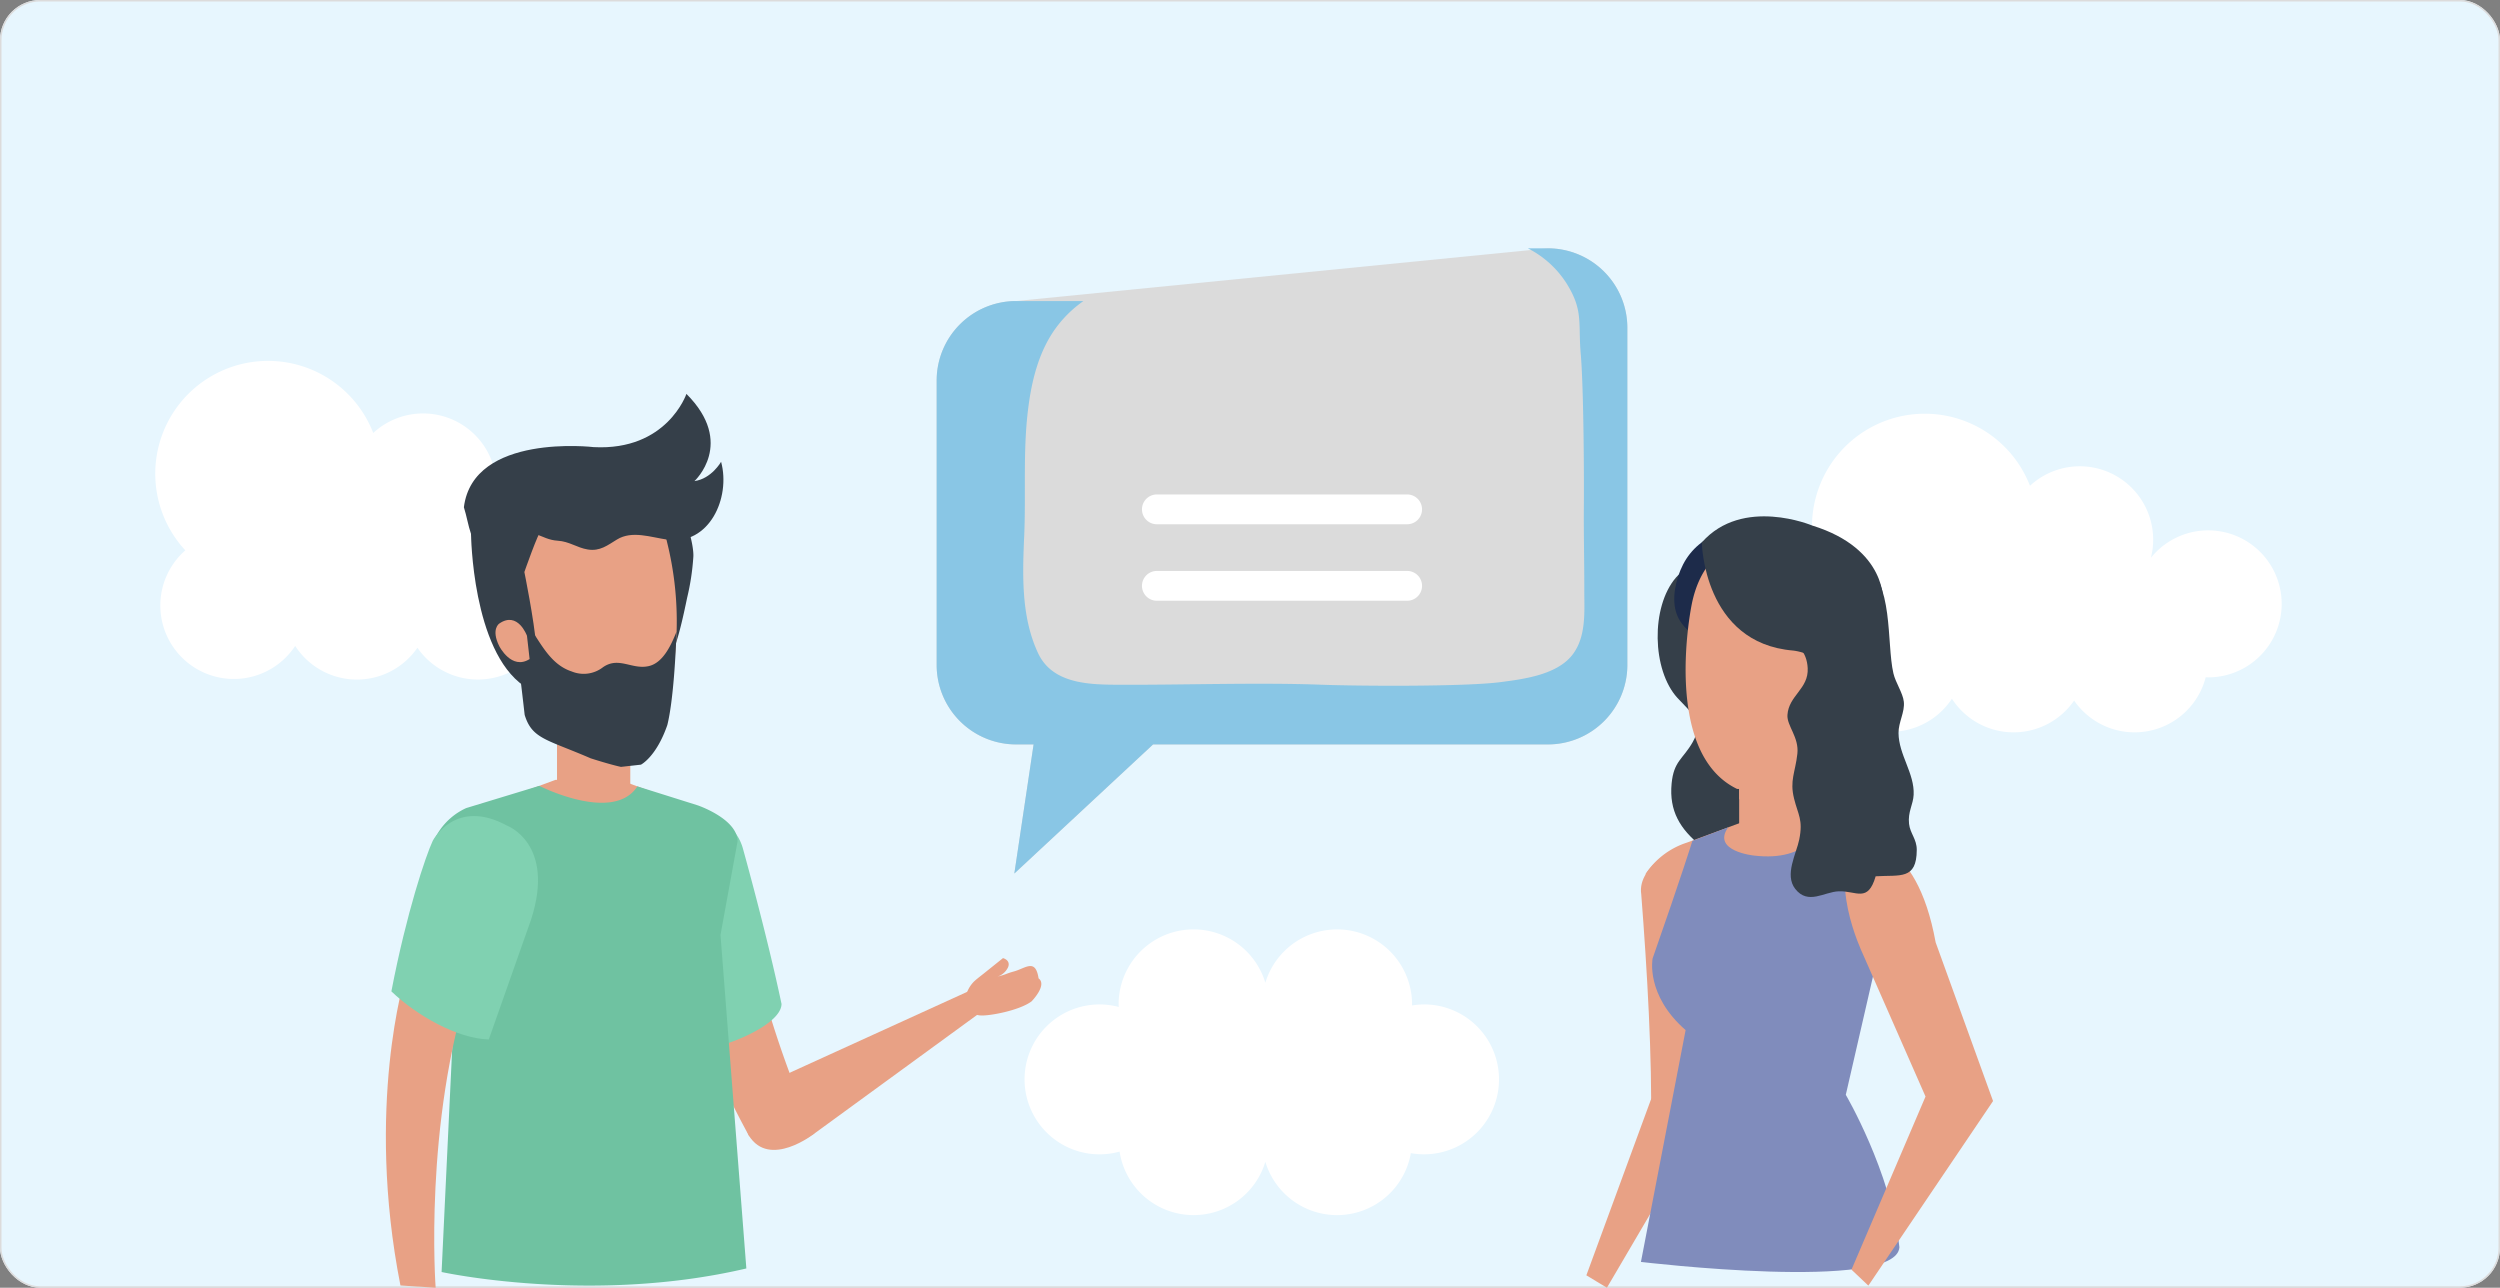 <svg xmlns="http://www.w3.org/2000/svg" width="497" height="256" viewBox="0 0 497 256">
  <rect x="0" y="0" width="497" height="256" fill="#808080" stroke="none"/>
  <g id="Group_1271" data-name="Group 1271" transform="translate(-154 -3827)">
    <g id="Rectangle_127" data-name="Rectangle 127" transform="translate(154 3827)" fill="#e7f6fe" stroke="#dcdbdb" stroke-width="0.29">
      <rect width="497" height="256" rx="8" stroke="none"/>
      <rect x="0.145" y="0.145" width="496.71" height="255.71" rx="7.855" fill="none"/>
    </g>
    <path id="Path_1410" data-name="Path 1410" d="M292.412,188.854a14.7,14.7,0,0,0-2.364.206c0-.069.01-.137.01-.206a14.9,14.9,0,0,0-29.168-4.309,14.9,14.9,0,0,0-29.169,4.309c0,.17.022.334.027.5a14.9,14.9,0,1,0,.166,28.756,14.892,14.892,0,0,0,28.977,2.032,14.893,14.893,0,0,0,28.928-1.724,14.9,14.9,0,1,0,2.595-29.567Z" transform="translate(144.66 3837.828)" fill="#fff"/>
    <path id="Path_1411" data-name="Path 1411" d="M39.059,108.127a14.61,14.61,0,0,0,26.808,8.044,14.6,14.6,0,0,0,24.3.361,14.6,14.6,0,0,0,26.162-4.633c.16.006.316.025.478.025a14.613,14.613,0,1,0-11.375-23.774A14.59,14.59,0,0,0,81.385,73.835,22.423,22.423,0,1,0,44.026,97.169,14.566,14.566,0,0,0,39.059,108.127Z" transform="translate(146.816 3839.24)" fill="#fff"/>
    <path id="Path_1412" data-name="Path 1412" d="M372.523,118.756a14.609,14.609,0,0,0,26.808,8.043,14.6,14.6,0,0,0,24.294.362,14.6,14.6,0,0,0,26.163-4.633c.16.006.316.025.478.025a14.613,14.613,0,1,0-11.375-23.774,14.59,14.59,0,0,0-24.042-14.314A22.423,22.423,0,1,0,377.49,107.8,14.563,14.563,0,0,0,372.523,118.756Z" transform="translate(142.709 3839.109)" fill="#fff"/>
    <path id="Path_1414" data-name="Path 1414" d="M157.37,214.919c-13.729-25.134-11.931-34.623-11.931-34.623l11.941-5.306a206.3,206.3,0,0,0,13.007,39.554C168.8,215.279,162.709,220.227,157.37,214.919Z" transform="translate(145.496 3837.816)" fill="#e8a185"/>
    <path id="Path_1415" data-name="Path 1415" d="M215.66,183.741c-.613-4.029-2.568-2.016-4.886-1.379-1.778.493-1.471.591-3.3,1.032a3.538,3.538,0,0,0,2.129-1.878c.555-1.416-1.02-1.8-1.02-1.8l-3.542,2.839c-.726.6-1.5,1.147-2.19,1.786a6.169,6.169,0,0,0-1.684,3.1,3.13,3.13,0,0,0,2.892,3.666c1.654.163,7.761-.955,10.215-2.8C214.273,188.3,217.452,185.081,215.66,183.741Z" transform="translate(144.809 3837.758)" fill="#e8a185"/>
    <path id="Path_1416" data-name="Path 1416" d="M163.545,203.539l38.05-17.346,1.977,4.394-33.044,24.095s-8.894,7.034-13.017.375C157.512,215.057,153.986,208.307,163.545,203.539Z" transform="translate(145.354 3837.68)" fill="#e8a185"/>
    <path id="Path_1417" data-name="Path 1417" d="M163.747,188.467c0,3-5.836,6.18-10.7,7.829a49.866,49.866,0,0,1-7.676,2.078c-7.163-21.091-9.764-30.511-10.156-34.157,0,0-.447-12.642,10.569-13.047,0,0,8.05-1.058,10.25,6.27C156.033,157.44,160.831,174.591,163.747,188.467Z" transform="translate(145.619 3838.109)" fill="#80d1b1"/>
    <rect id="Rectangle_109" data-name="Rectangle 109" width="14.567" height="20.237" transform="translate(264.734 3966.379)" fill="#e8a185"/>
    <path id="Path_1422" data-name="Path 1422" d="M133.48,137.385v-9.4H118.913V138.1C124.12,138.647,128.914,139.147,133.48,137.385Z" transform="translate(145.82 3838.395)" fill="#e8a185"/>
    <path id="Path_1423" data-name="Path 1423" d="M95.679,155.837a17.394,17.394,0,0,1,9.177-7.015l13.435-4.98h12.823l13.43,4.98a17.393,17.393,0,0,1,9.175,7.015Z" transform="translate(146.107 3838.201)" fill="#e8a185"/>
    <path id="Path_1424" data-name="Path 1424" d="M134.573,145.142l11.96,3.761s7.953,2.687,7.953,7.186l-3.391,18.593,5.139,66.3c-30.83,7.229-60.587.707-60.587.707l3.293-69.363-5.926-10.815a12.869,12.869,0,0,1,7.521-12.053l14.534-4.422S129.8,152.539,134.573,145.142Z" transform="translate(146.141 3838.188)" fill="#6fc2a1"/>
    <path id="Path_1425" data-name="Path 1425" d="M94.364,245.285s-2.437-32.6,6.988-61.248l-13.039-.69s-7.98,25.8-.949,61.493Z" transform="translate(146.244 3837.715)" fill="#e8a185"/>
    <path id="Path_1428" data-name="Path 1428" d="M113.361,171.663c4.866-15.1-4.828-18.659-4.828-18.659-10.277-5.589-14.731,3.028-14.731,3.028-1.371,2.927-5.2,14.194-8.226,29.943,5,4.774,13.027,9.361,19.366,9.561Z" transform="translate(146.23 3838.113)" fill="#80d1b1"/>
    <path id="Path_1429" data-name="Path 1429" d="M145,106.931a47.923,47.923,0,0,0,1.226-8.025c.226-2.427-1.859-10.634-4.85-11.191-4.148-.772-4.123,10.851-4.624,13.963-.7,4.286-.008,9.034.477,13.326.173,1.55-.109,4.594,1.547,5.472,1.417.752,1.149.962,1.988-.079C142.791,117.884,144.357,109.975,145,106.931Z" transform="translate(145.604 3838.893)" fill="#353f49"/>
    <path id="Path_1430" data-name="Path 1430" d="M140.708,127.181c-2.184,6.337-5.245,7.882-5.245,7.882l-3.97.441c-2.226-.472-6.03-1.7-6.03-1.7-8.674-3.767-11.65-3.826-13.112-8.62-.046-.147-4.22-24.632-4.22-24.632-.12-12.559,13.141-14.083,15.139-14.243,1.985-.29,14.7-2.724,17.385,9.545A65.235,65.235,0,0,1,140.708,127.181Z" transform="translate(145.953 3838.914)" fill="#e8a185"/>
    <path id="Path_1431" data-name="Path 1431" d="M112,111.273c3.035,3.542,4.807,8.986,9.727,10.593a6.255,6.255,0,0,0,6.21-.842c3.171-2.21,5.8.563,9.143-.237,2.724-.65,4.326-3.93,5.47-6.817-.123,4.115-.623,13.729-1.819,18.539-2.184,6.336-5.245,7.882-5.245,7.882l-3.97.443c-2.226-.473-6.03-1.706-6.03-1.706-8.674-3.765-11.65-3.825-13.112-8.619-.027-.088-1.529-13.894-2.732-20.944A5.9,5.9,0,0,1,112,111.273Z" transform="translate(145.934 3838.623)" fill="#353f49"/>
    <path id="Path_1432" data-name="Path 1432" d="M115.693,93.342c-.776.76-3.481,8.558-3.481,8.558s1.944,9.512,2.365,14.79l-2.465.135s-.2-3.767-2.025-4.232l2.054,11.968c-10.322-7.092-10.531-30.218-10.531-30.218Z" transform="translate(146.033 3838.822)" fill="#353f49"/>
    <path id="Path_1433" data-name="Path 1433" d="M112.788,114.794s-1.811-4.989-5.513-2.423c0,0-1.679,1.1,0,4.478,0,0,2.444,4.859,6.038,2.574Z" transform="translate(145.973 3838.598)" fill="#e8a185"/>
    <path id="Path_1434" data-name="Path 1434" d="M100.17,88.685c.549,1.732.847,3.633,1.424,5.323.786,2.308,1.042,2.582,3.4,2.584,2.076,0,4.049-1.162,5.567-2.129,3.177-2.025,4.855.671,8.228.872,2.349.139,3.837,1.39,6,1.745,2.429.4,3.924-.827,5.816-1.982,3.015-1.842,6.683-.444,10.064.033,8.235,1.163,12.585-8.256,10.636-15.483,0,0-1.9,3.368-5.3,3.839,0,0,8.216-7.529-1.594-17.338,0,0-3.843,11.358-18.44,10.582C125.966,76.73,102.009,73.89,100.17,88.685Z" transform="translate(146.051 3839.156)" fill="#353f49"/>
    <path id="Path_1435" data-name="Path 1435" d="M316.844,36.848,211.128,47.33a15.8,15.8,0,0,0-15.8,15.8v56.545a15.8,15.8,0,0,0,15.8,15.8H214.6l-3.83,25.667,27.581-25.667h78.488a15.8,15.8,0,0,0,15.8-15.8V52.645A15.8,15.8,0,0,0,316.844,36.848Z" transform="translate(144.879 3839.52)" fill="#dbdbdb"/>
    <path id="Path_1436" data-name="Path 1436" d="M316.844,36.848h-3.991a19.615,19.615,0,0,1,7.691,6.96c3.389,5.414,2.292,7.807,2.827,14,.57,6.608.675,23.763.62,30.393-.044,5.463.1,10.926.087,16.39-.01,4.275.454,9.171-2.188,12.834-3,4.164-9.693,5.038-14.412,5.654-7.226.945-28.479.793-35.714.521-12.806-.481-28.445.1-41.234,0-5.638-.044-12.317-.477-15.034-6.268-3.386-7.217-3.1-15.493-2.763-23.288.358-8.2-.242-16.532.712-24.69.7-6.031,2.166-12.265,5.953-17.163a23.372,23.372,0,0,1,5.112-4.865H211.128a15.8,15.8,0,0,0-15.8,15.8v56.545a15.8,15.8,0,0,0,15.8,15.8H214.6l-3.83,25.667,27.581-25.667h78.488a15.8,15.8,0,0,0,15.8-15.8V52.645A15.8,15.8,0,0,0,316.844,36.848Z" transform="translate(144.879 3839.52)" fill="#89c6e5"/>
    <path id="Path_1438" data-name="Path 1438" d="M292.334,89.352a2.962,2.962,0,0,1-2.963,2.963H239.618a2.963,2.963,0,0,1-2.963-2.963h0a2.963,2.963,0,0,1,2.963-2.963h49.753a2.962,2.962,0,0,1,2.963,2.963Z" transform="translate(144.369 3838.908)" fill="#fff"/>
    <path id="Path_1439" data-name="Path 1439" d="M292.334,104.746a2.962,2.962,0,0,1-2.963,2.963H239.618a2.963,2.963,0,0,1-2.963-2.963h0a2.963,2.963,0,0,1,2.963-2.963h49.753a2.962,2.962,0,0,1,2.963,2.963Z" transform="translate(144.369 3838.719)" fill="#fff"/>
    <path id="Path_1441" data-name="Path 1441" d="M337.147,166.778c1.178,15.165,2.188,32.367,1.935,46.51,1.744.077,10.051,2.955,12.966-3.986,2.044-27.156,1.015-37.19,1.015-37.19s.868-15.3-7.425-15.308C345.638,156.8,336.217,160.766,337.147,166.778Z" transform="translate(143.135 3838.043)" fill="#e8a185"/>
    <path id="Path_1443" data-name="Path 1443" d="M338.888,208.234,326.1,243.044l4.087,2.465L351.4,209.351s2.813-5.532-4.36-7.757C347.039,201.594,342.265,201.065,338.888,208.234Z" transform="translate(143.268 3837.49)" fill="#e8a185"/>
    <path id="Path_1444" data-name="Path 1444" d="M344.386,127.011c2.591,2.822,5.376,4.69,3.012,8.817-1.939,3.388-3.747,3.714-4.174,8.208-.516,5.464,1.7,9.058,5.826,12.389,3.17,2.562,5.989,3.817,5.3,8.135-.784,4.933-3.075,6.93,1.241,11.623,2.4,2.607,10.469,6.936,14.343,5.052,3.295-1.6,3.218-9.385,3.488-12.522.447-5.185,2.23-9.215,3.484-14.213,1.388-5.533.977-11.142,3.173-16.554,2.088-5.145,3.366-8.551,1.568-14.024-2.016-6.135-6.3-7.364-10.559-11.314-3.6-3.335-2.324-7.557-7.346-9.915-4.876-2.288-15.7-4.208-19.66.394C339.044,108.945,339.339,121.51,344.386,127.011Z" transform="translate(143.092 3838.738)" fill="#353f49"/>
    <path id="Path_1445" data-name="Path 1445" d="M365.067,231.63v-9H342.9c-1.175,3.661-2.02,6.52-2.637,9Z" transform="translate(143.094 3837.23)" fill="#f7a67b"/>
    <path id="Path_1448" data-name="Path 1448" d="M387.143,231.63a87.151,87.151,0,0,0-3.354-9H359.261c-.014,1.64-.028,4.759-.012,9Z" transform="translate(142.861 3837.23)" fill="#f7a67b"/>
    <path id="Path_1453" data-name="Path 1453" d="M345.545,100.4c-1.467,2.86-2.4,6.981-1.211,10.016,2.627,6.722,15.506,8.964,19.326,2.509,2.849-4.813,1.521-11.954-2.039-16.054C356.672,91.173,348.688,94.265,345.545,100.4Z" transform="translate(143.051 3838.816)" fill="#1d2b4a"/>
    <path id="Path_1454" data-name="Path 1454" d="M368.753,160.133s-.467,25.006,16.947,19.473c0,0,11.378-13.214-2.139-22.539Z" transform="translate(142.744 3838.039)" fill="#f7a67b"/>
    <rect id="Rectangle_110" data-name="Rectangle 110" width="13.461" height="15.353" transform="translate(499.746 3978.816)" fill="#e8a185"/>
    <path id="Path_1455" data-name="Path 1455" d="M356.857,147.619v-7.045h13.46v8.419C365.56,149.035,360.985,149,356.857,147.619Z" transform="translate(142.889 3838.242)" fill="#e8a185"/>
    <path id="Path_1456" data-name="Path 1456" d="M337.974,162.706a15.55,15.55,0,0,1,8.2-6.276l12.016-4.449h11.471l12.008,4.449a15.55,15.55,0,0,1,8.2,6.276Z" transform="translate(143.123 3838.102)" fill="#e8a185"/>
    <path id="Path_1457" data-name="Path 1457" d="M388.471,236.864c-1.737-15.089-10.66-30.3-10.66-30.3L384,179.631l1.3-12.176c2.221-9.348-.848-10.436-.848-10.436l-11.677-3.868s-2.031,7.2-13.254,5.846c0,0-8.464-.891-5.088-5.613l-7.118,2.7s-2.094,6.763-7.912,23.382c0,0-1.439,7.265,6.566,14.233l-8.885,46.087S387.92,245.864,388.471,236.864Z" transform="translate(143.133 3838.086)" fill="#808cbc"/>
    <path id="Path_1458" data-name="Path 1458" d="M374.533,135.758a9.429,9.429,0,0,1-2.229,3c-4.363,3.885-10.094,6.5-15.993,6.272-15.14-7.321-9-36.776-9-36.776,2.861-14.1,15-13.6,15-13.6,9.182-.043,17.383,4.611,18.418,14.325.4,3.721-.468,7.666-.8,11.358a29.768,29.768,0,0,1-1.649,7.972C377.292,130.919,375.735,133.25,374.533,135.758Z" transform="translate(143.021 3838.809)" fill="#e8a185"/>
    <path id="Path_1461" data-name="Path 1461" d="M407.589,207.838,382.8,244.53l-3.354-3.173,14.72-34.416-12.537-28.513s-7.541-15.831-.443-22.309c0,0,11.092-1.328,14.994,20.184Z" transform="translate(142.629 3838.051)" fill="#e8a185"/>
    <path id="Path_1462" data-name="Path 1462" d="M349.339,95.978s.3,20.037,18.181,21.5c0,0,9.644.948,8,10.188,0,0,.555-7.156,6.289-5.479,0,0,4.146-4.707,3.586-14.223,0,0,.941-10.685-14.087-15.335C371.312,92.633,357.463,86.775,349.339,95.978Z" transform="translate(142.982 3838.855)" fill="#353f49"/>
    <path id="Path_1463" data-name="Path 1463" d="M376.759,124.88s1.921-4.549,5.58-2.544c0,0,2.18,1.287.438,4.834,0,0-2.344,4.7-6.019,2.726Z" transform="translate(142.645 3838.473)" fill="#f7a67b"/>
    <path id="Path_1468" data-name="Path 1468" d="M364.9,115.91c3.627-.347,5.511,1.933,5.679,5.165.213,4.126-3.769,5.425-4.026,9.3-.144,2.179,2.338,4.426,1.972,7.731-.414,3.728-1.552,5.279-.657,8.9.8,3.252,1.822,4.167,1.032,8.134-.556,2.8-2.988,7.023-.8,9.821,2.555,3.264,5.754.577,8.661.48,3.5-.12,5.772,2.356,7.329-2.984,4.882-.3,8.148.771,8.171-5.252.007-2.143-1.323-3.268-1.534-5.176-.266-2.384.821-3.821.914-5.779.2-4.246-2.975-7.956-3.006-12.277-.017-2.158,1.274-4.153,1.055-6.206-.186-1.753-1.635-3.768-2.075-5.667-1.405-6.073.137-18.234-6.157-22.208-3.879-2.451-8.952,2-11.382,4.758-2.527,2.866-1.407,10.037-4.143,10.223Z" transform="translate(142.791 3838.75)" fill="#353f49"/>
  </g>
</svg>
